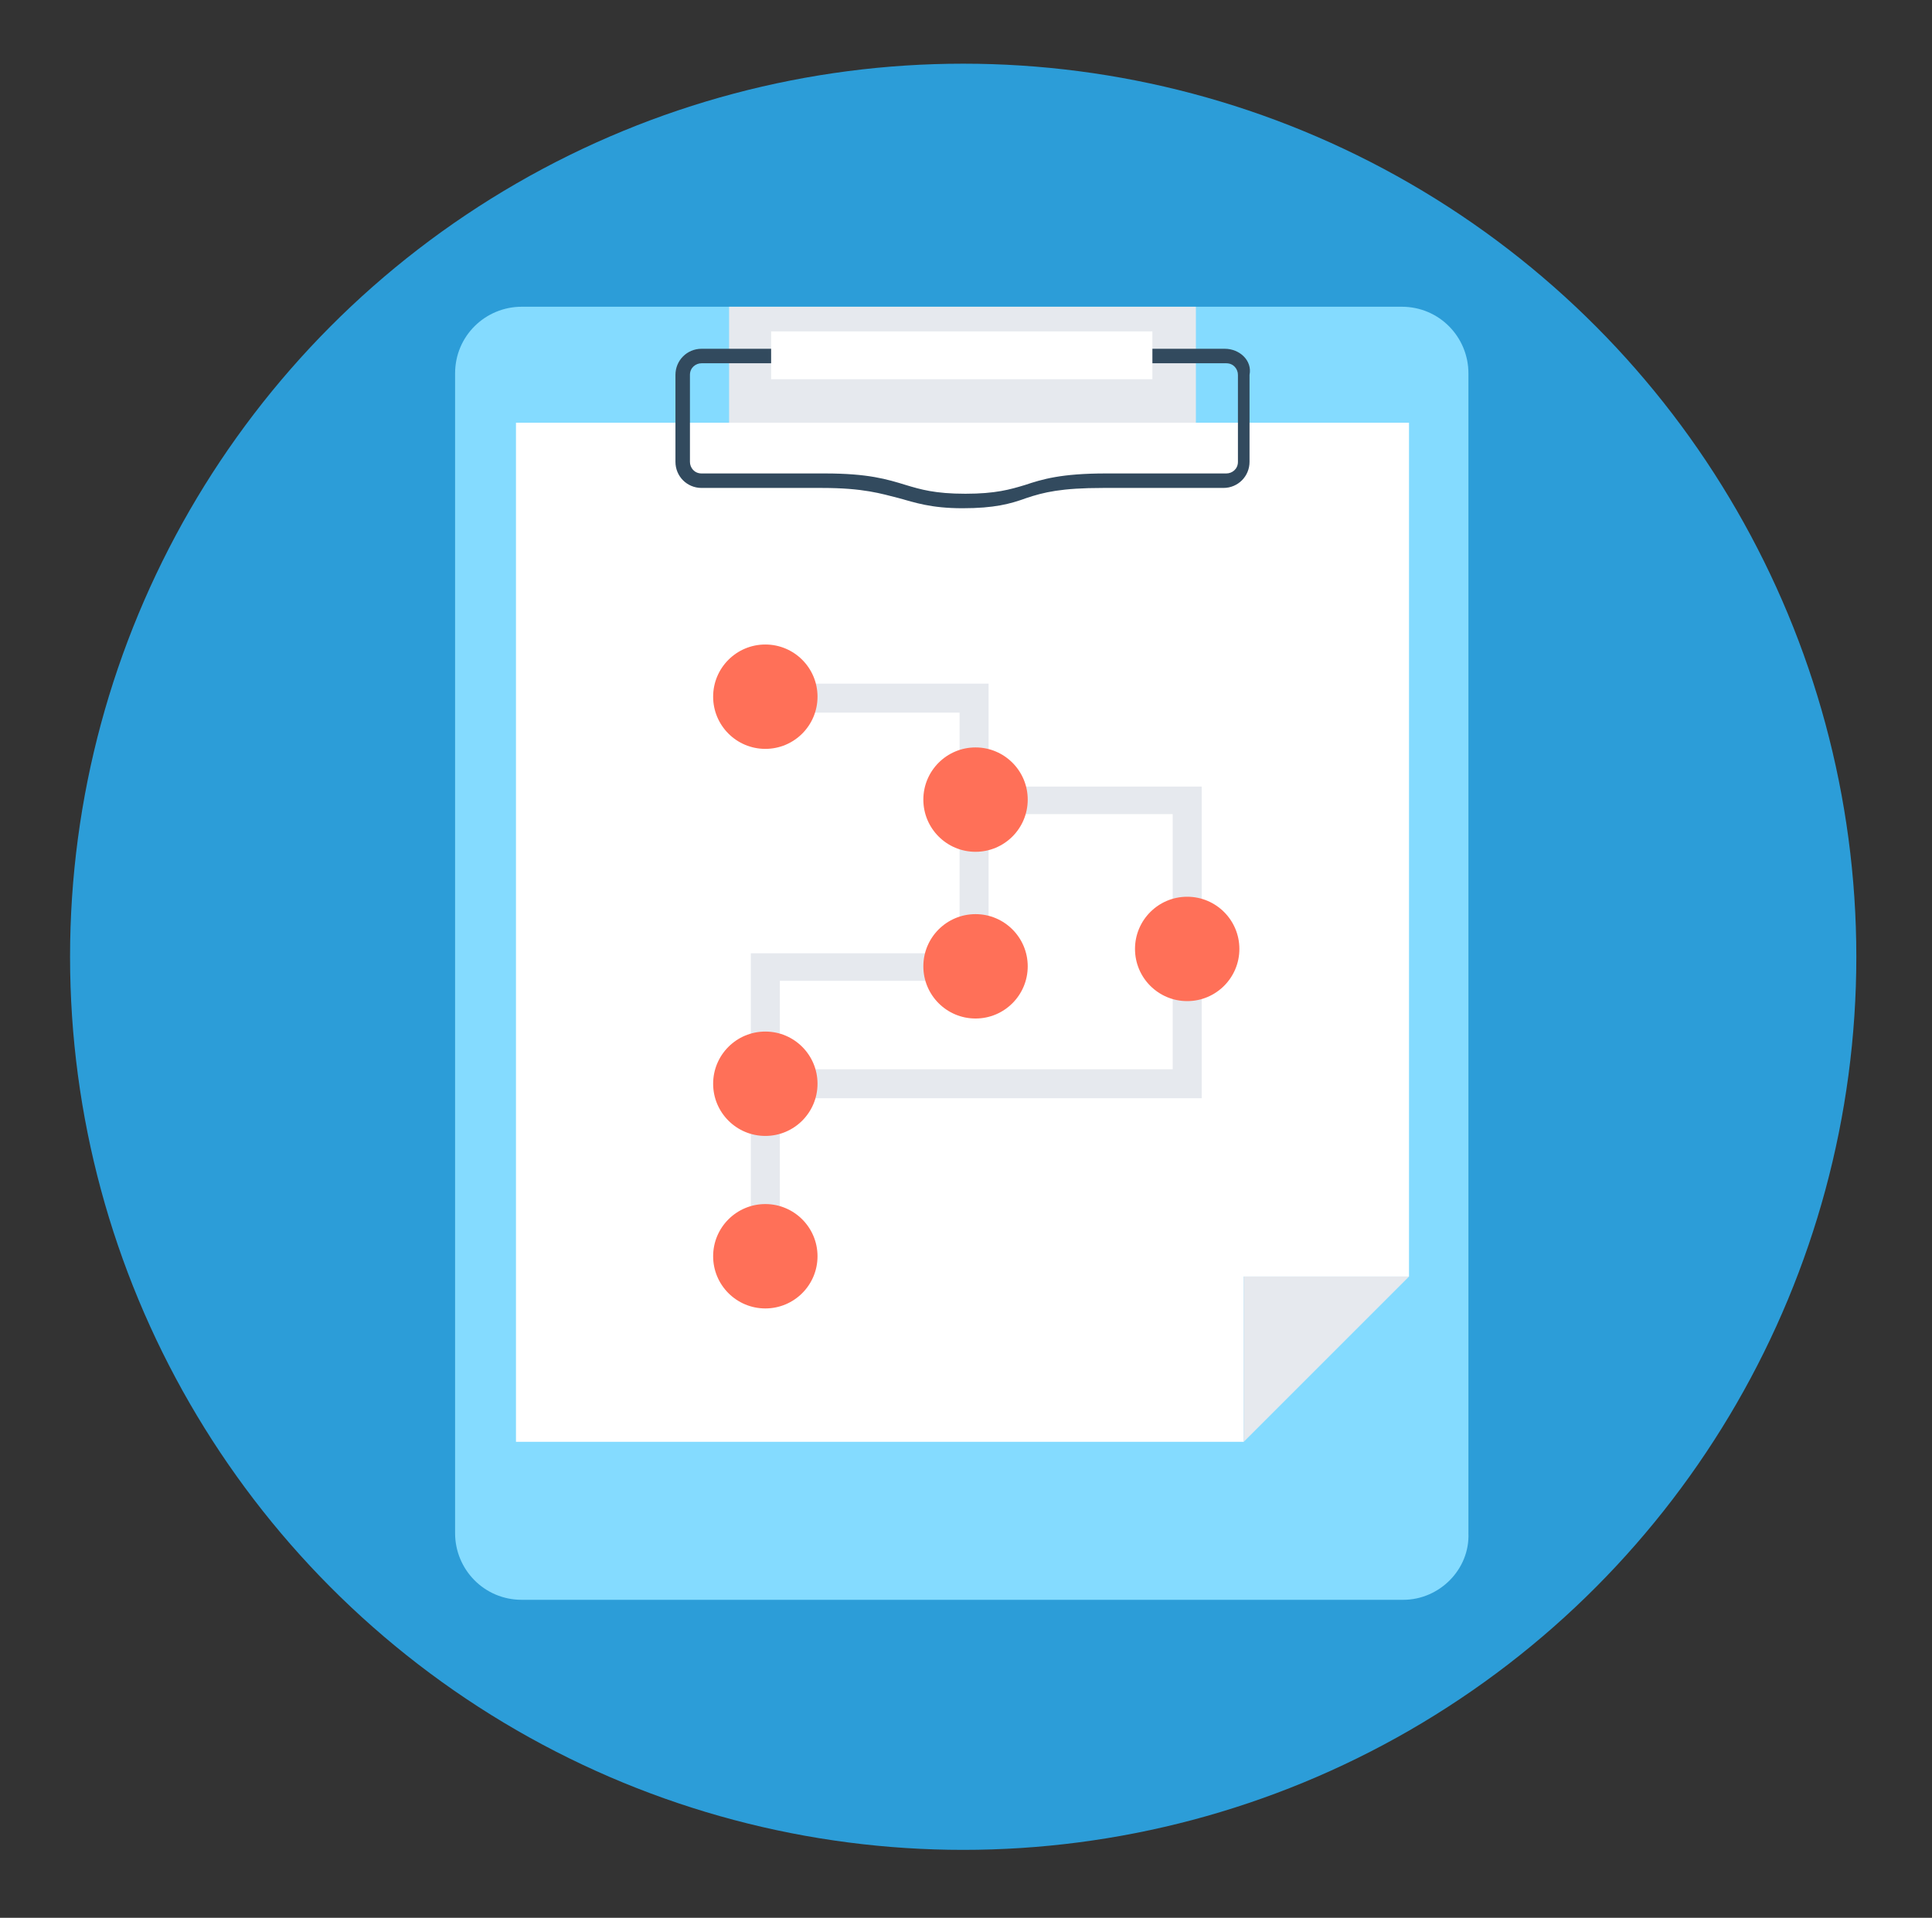 <?xml version="1.0" encoding="UTF-8" standalone="no"?>
<!DOCTYPE svg PUBLIC "-//W3C//DTD SVG 1.1//EN" "http://www.w3.org/Graphics/SVG/1.1/DTD/svg11.dtd">
<svg width="100%" height="100%" viewBox="0 0 137 136" version="1.1" xmlns="http://www.w3.org/2000/svg" xmlns:xlink="http://www.w3.org/1999/xlink" xml:space="preserve" style="fill-rule:evenodd;clip-rule:evenodd;stroke-linejoin:round;stroke-miterlimit:1.414;">
    <rect x="0" y="0" width="137" height="136" fill="#333333" stroke="none"/>
    <circle cx="68.301" cy="67.849" r="63.333" style="fill:rgb(44,157,216);"/>
    <g transform="matrix(0.257,0,0,0.257,2.973,2.323)">
        <path d="M375.6,432.4L132.4,432.4C122,432.4 114,424 114,414L114,94C114,83.6 122.4,75.6 132.4,75.6L375.2,75.6C385.6,75.6 393.6,84 393.6,94L393.6,414C394,424 385.6,432.4 375.6,432.4Z" style="fill:rgb(132,219,255);fill-rule:nonzero;"/>
        <path d="M130.8,107.6L130.8,388.8L331.6,388.8L331.6,343.2L377.2,343.2L377.2,107.6L130.8,107.6Z" style="fill:white;fill-rule:nonzero;"/>
        <path d="M331.6,388.8L377.2,343.2L331.6,343.2L331.6,388.8Z" style="fill:rgb(230,233,238);fill-rule:nonzero;"/>
        <rect x="189.6" y="75.6" width="128.8" height="32" style="fill:rgb(230,233,238);"/>
        <path d="M326.4,87.2L254.4,87.2L182,87.2C178,87.2 174.8,90.4 174.8,94.4L174.8,118.4C174.8,122.4 178,125.6 182,125.6L215.2,125.6C226.8,125.6 231.6,127.2 236.4,128.4C240.8,129.6 245.2,131.2 254,131.2C262.8,131.2 267.2,130 271.6,128.4C276.4,126.8 281.2,125.6 292.8,125.6L326,125.6C330,125.6 333.2,122.4 333.2,118.4L333.2,94.4C334,90.4 330.4,87.2 326.4,87.2ZM330,118.4C330,120.4 328.4,121.6 326.8,121.6L293.6,121.6C281.2,121.6 276,123.2 271.2,124.8C267.2,126 263.2,127.2 254.8,127.2C246.4,127.2 242.4,126 238.4,124.8C233.2,123.2 228,121.6 216,121.6L182,121.6C180,121.6 178.8,120 178.8,118.4L178.8,94.4C178.8,92.4 180.4,91.2 182,91.2L326.8,91.2C328.8,91.2 330,92.8 330,94.4L330,118.4Z" style="fill:rgb(50,74,94);fill-rule:nonzero;"/>
        <rect x="201.2" y="82.4" width="105.2" height="13.2" style="fill:white;"/>
        <path d="M320,208L261.2,208L261.2,179.6L199.6,179.6L199.6,187.6L253.2,187.6L253.2,254L195.6,254L195.6,338L203.6,338L203.6,294L320,294L320,208ZM312,286L203.6,286L203.6,261.6L261.2,261.6L261.2,215.6L312,215.6L312,286Z" style="fill:rgb(230,233,238);fill-rule:nonzero;"/>
        <circle cx="199.6" cy="183.2" r="14.4" style="fill:rgb(255,112,88);"/>
        <circle cx="257.6" cy="211.6" r="14.4" style="fill:rgb(255,112,88);"/>
        <circle cx="316" cy="252.8" r="14.4" style="fill:rgb(255,112,88);"/>
        <circle cx="257.6" cy="257.6" r="14.4" style="fill:rgb(255,112,88);"/>
        <circle cx="199.6" cy="290" r="14.4" style="fill:rgb(255,112,88);"/>
        <circle cx="199.6" cy="337.6" r="14.4" style="fill:rgb(255,112,88);"/>
    </g>
</svg>
